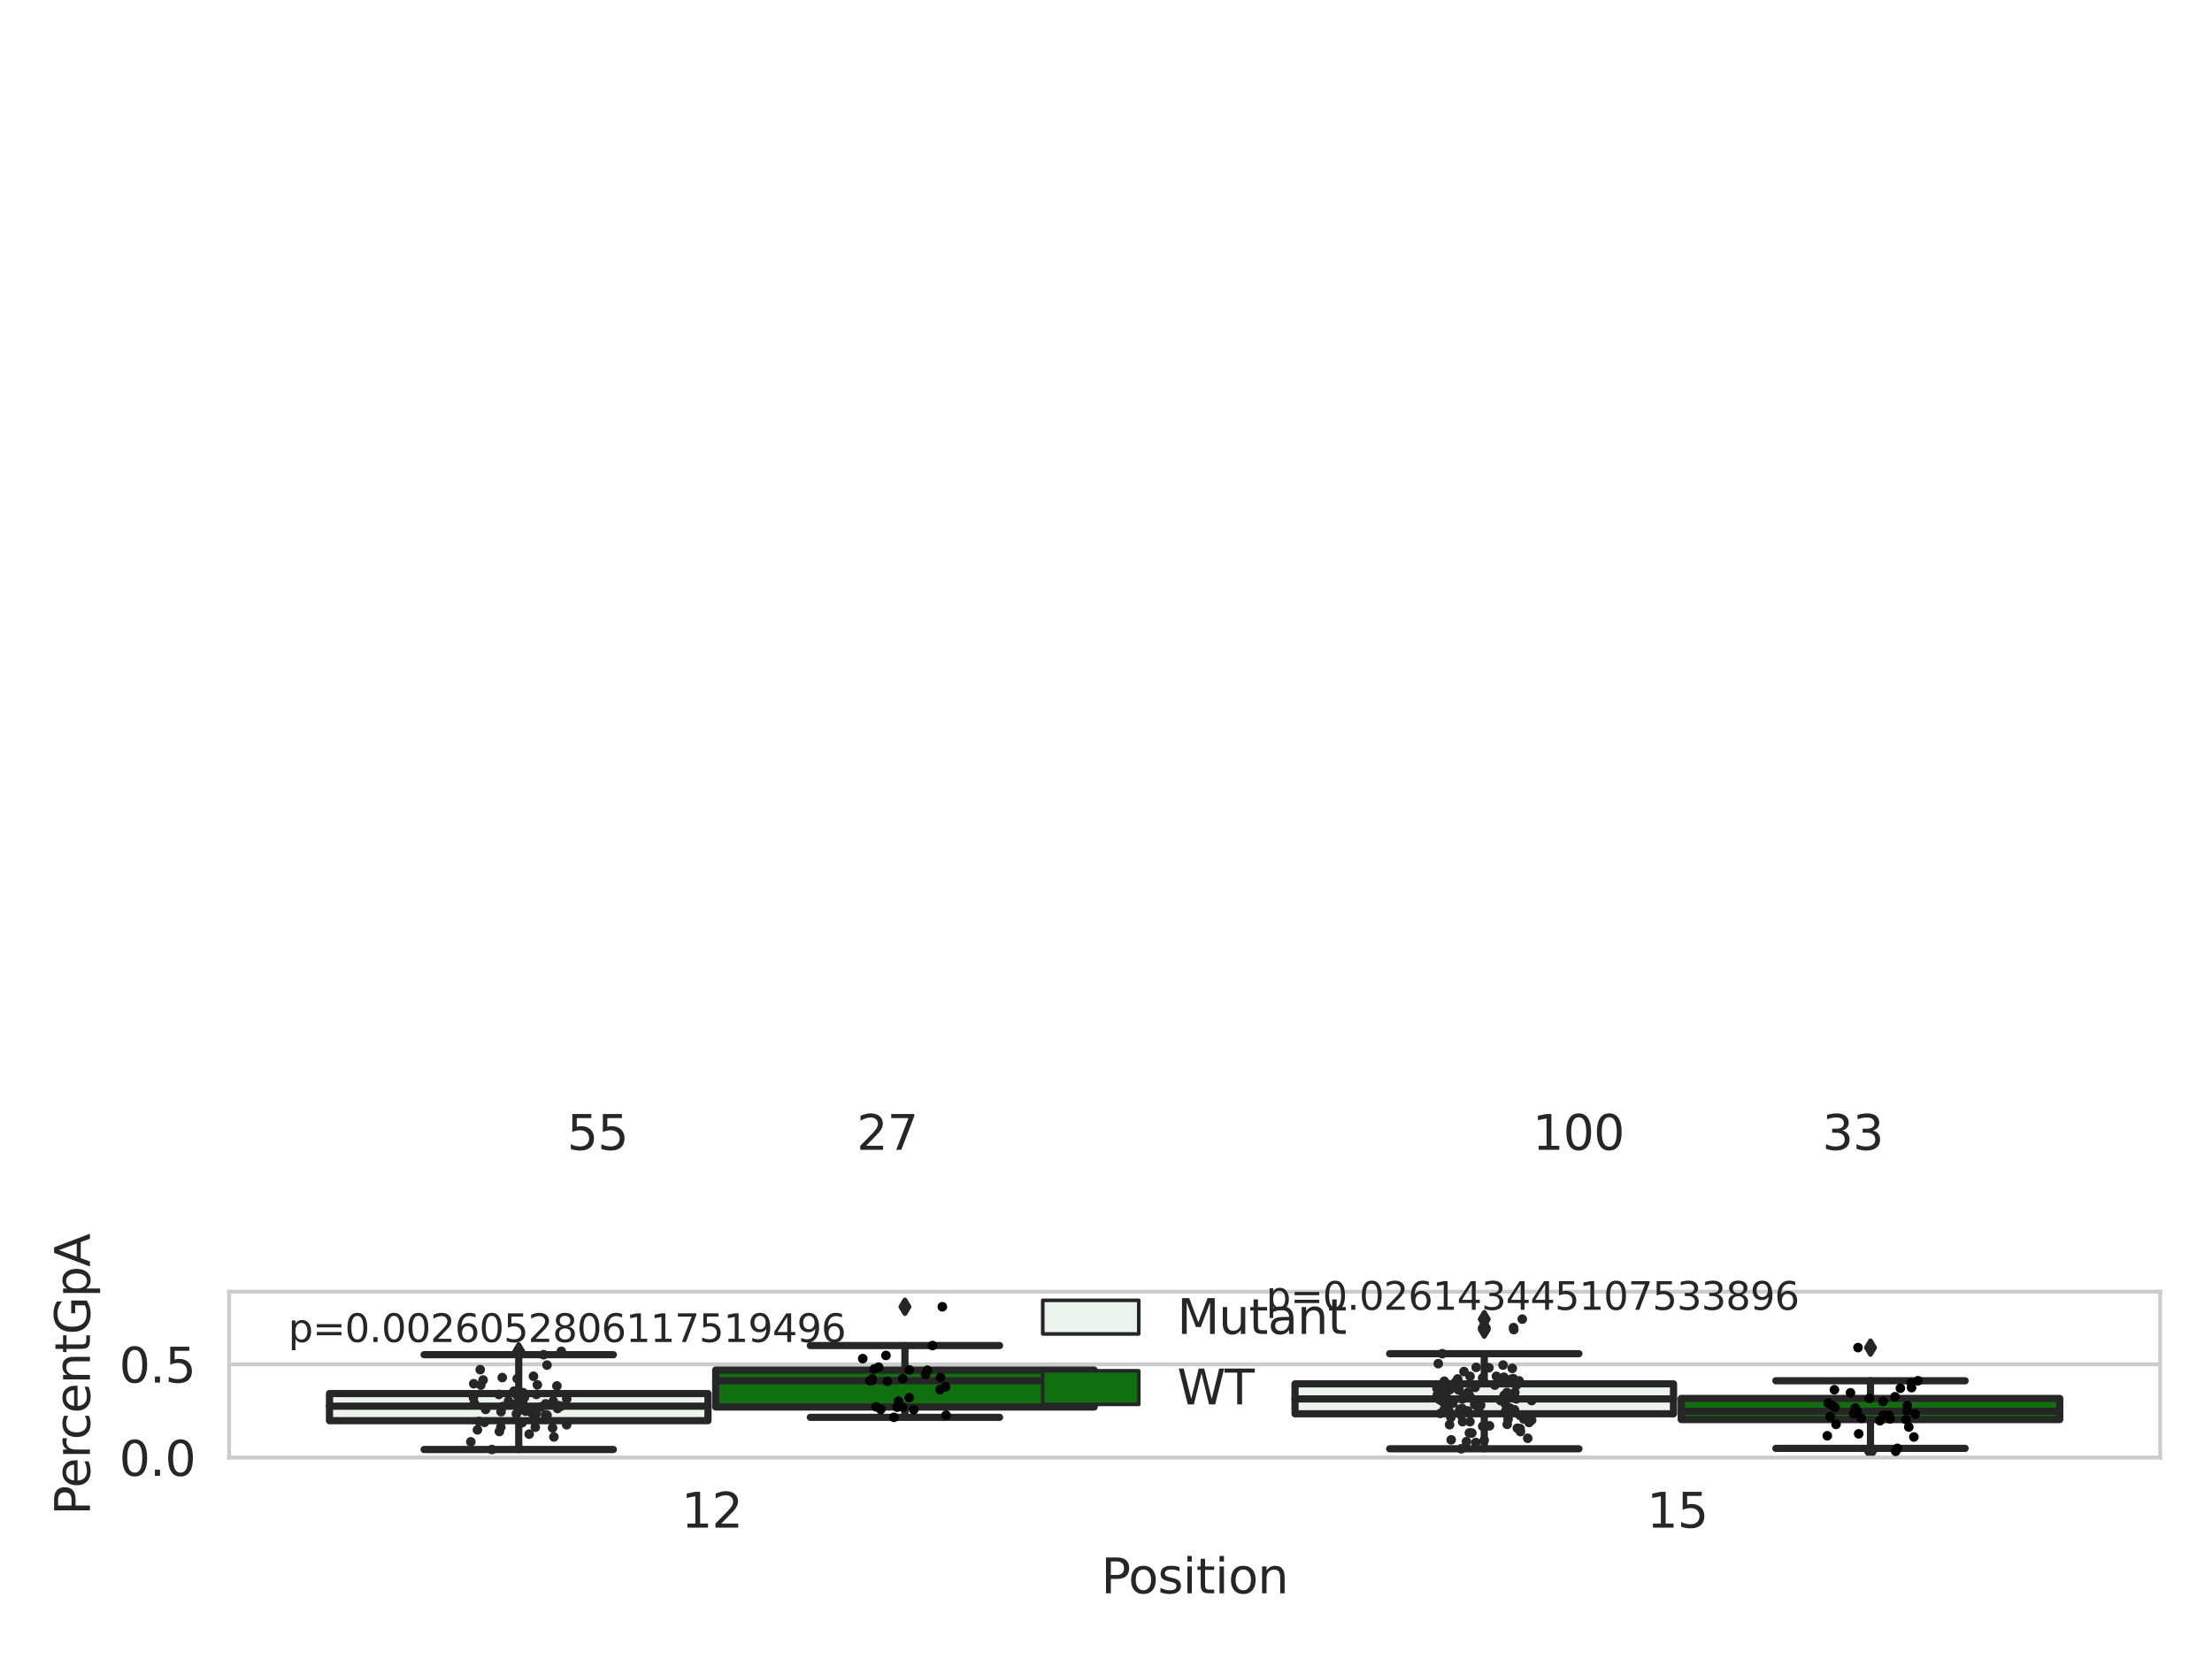 <?xml version="1.0" encoding="utf-8" standalone="no"?>
<!DOCTYPE svg PUBLIC "-//W3C//DTD SVG 1.1//EN"
  "http://www.w3.org/Graphics/SVG/1.1/DTD/svg11.dtd">
<svg xmlns:xlink="http://www.w3.org/1999/xlink" width="460.8pt" height="345.6pt" viewBox="0 0 460.8 345.6" xmlns="http://www.w3.org/2000/svg" version="1.1">
 <defs>
  <style type="text/css">*{stroke-linejoin: round; stroke-linecap: butt}</style>
 </defs>
 <g id="figure_1">
  <g id="patch_1">
   <path d="M 0 345.6 
L 460.8 345.6 
L 460.8 0 
L 0 0 
z
" style="fill: #ffffff"/>
  </g>
  <g id="axes_1">
   <g id="patch_2">
    <path d="M 47.72 303.64 
L 450 303.64 
L 450 269.081 
L 47.72 269.081 
z
" style="fill: #ffffff"/>
   </g>
   <g id="matplotlib.axis_1">
    <g id="xtick_1">
     <g id="text_1">
      <!-- 12 -->
      <g style="fill: #262626" transform="translate(141.928 318.238)scale(0.1 -0.1)">
       <defs>
        <path id="DejaVuSans-31" d="M 794 531 
L 1825 531 
L 1825 4091 
L 703 3866 
L 703 4441 
L 1819 4666 
L 2450 4666 
L 2450 531 
L 3481 531 
L 3481 0 
L 794 0 
L 794 531 
z
" transform="scale(0.016)"/>
        <path id="DejaVuSans-32" d="M 1228 531 
L 3431 531 
L 3431 0 
L 469 0 
L 469 531 
Q 828 903 1448 1529 
Q 2069 2156 2228 2338 
Q 2531 2678 2651 2914 
Q 2772 3150 2772 3378 
Q 2772 3750 2511 3984 
Q 2250 4219 1831 4219 
Q 1534 4219 1204 4116 
Q 875 4013 500 3803 
L 500 4441 
Q 881 4594 1212 4672 
Q 1544 4750 1819 4750 
Q 2544 4750 2975 4387 
Q 3406 4025 3406 3419 
Q 3406 3131 3298 2873 
Q 3191 2616 2906 2266 
Q 2828 2175 2409 1742 
Q 1991 1309 1228 531 
z
" transform="scale(0.016)"/>
       </defs>
       <use xlink:href="#DejaVuSans-31"/>
       <use xlink:href="#DejaVuSans-32" x="63.623"/>
      </g>
     </g>
    </g>
    <g id="xtick_2">
     <g id="text_2">
      <!-- 15 -->
      <g style="fill: #262626" transform="translate(343.067 318.238)scale(0.1 -0.1)">
       <defs>
        <path id="DejaVuSans-35" d="M 691 4666 
L 3169 4666 
L 3169 4134 
L 1269 4134 
L 1269 2991 
Q 1406 3038 1543 3061 
Q 1681 3084 1819 3084 
Q 2600 3084 3056 2656 
Q 3513 2228 3513 1497 
Q 3513 744 3044 326 
Q 2575 -91 1722 -91 
Q 1428 -91 1123 -41 
Q 819 9 494 109 
L 494 744 
Q 775 591 1075 516 
Q 1375 441 1709 441 
Q 2250 441 2565 725 
Q 2881 1009 2881 1497 
Q 2881 1984 2565 2268 
Q 2250 2553 1709 2553 
Q 1456 2553 1204 2497 
Q 953 2441 691 2322 
L 691 4666 
z
" transform="scale(0.016)"/>
       </defs>
       <use xlink:href="#DejaVuSans-31"/>
       <use xlink:href="#DejaVuSans-35" x="63.623"/>
      </g>
     </g>
    </g>
    <g id="text_3">
     <!-- Position -->
     <g style="fill: #262626" transform="translate(229.396 331.917)scale(0.1 -0.1)">
      <defs>
       <path id="DejaVuSans-50" d="M 1259 4147 
L 1259 2394 
L 2053 2394 
Q 2494 2394 2734 2622 
Q 2975 2850 2975 3272 
Q 2975 3691 2734 3919 
Q 2494 4147 2053 4147 
L 1259 4147 
z
M 628 4666 
L 2053 4666 
Q 2838 4666 3239 4311 
Q 3641 3956 3641 3272 
Q 3641 2581 3239 2228 
Q 2838 1875 2053 1875 
L 1259 1875 
L 1259 0 
L 628 0 
L 628 4666 
z
" transform="scale(0.016)"/>
       <path id="DejaVuSans-6f" d="M 1959 3097 
Q 1497 3097 1228 2736 
Q 959 2375 959 1747 
Q 959 1119 1226 758 
Q 1494 397 1959 397 
Q 2419 397 2687 759 
Q 2956 1122 2956 1747 
Q 2956 2369 2687 2733 
Q 2419 3097 1959 3097 
z
M 1959 3584 
Q 2709 3584 3137 3096 
Q 3566 2609 3566 1747 
Q 3566 888 3137 398 
Q 2709 -91 1959 -91 
Q 1206 -91 779 398 
Q 353 888 353 1747 
Q 353 2609 779 3096 
Q 1206 3584 1959 3584 
z
" transform="scale(0.016)"/>
       <path id="DejaVuSans-73" d="M 2834 3397 
L 2834 2853 
Q 2591 2978 2328 3040 
Q 2066 3103 1784 3103 
Q 1356 3103 1142 2972 
Q 928 2841 928 2578 
Q 928 2378 1081 2264 
Q 1234 2150 1697 2047 
L 1894 2003 
Q 2506 1872 2764 1633 
Q 3022 1394 3022 966 
Q 3022 478 2636 193 
Q 2250 -91 1575 -91 
Q 1294 -91 989 -36 
Q 684 19 347 128 
L 347 722 
Q 666 556 975 473 
Q 1284 391 1588 391 
Q 1994 391 2212 530 
Q 2431 669 2431 922 
Q 2431 1156 2273 1281 
Q 2116 1406 1581 1522 
L 1381 1569 
Q 847 1681 609 1914 
Q 372 2147 372 2553 
Q 372 3047 722 3315 
Q 1072 3584 1716 3584 
Q 2034 3584 2315 3537 
Q 2597 3491 2834 3397 
z
" transform="scale(0.016)"/>
       <path id="DejaVuSans-69" d="M 603 3500 
L 1178 3500 
L 1178 0 
L 603 0 
L 603 3500 
z
M 603 4863 
L 1178 4863 
L 1178 4134 
L 603 4134 
L 603 4863 
z
" transform="scale(0.016)"/>
       <path id="DejaVuSans-74" d="M 1172 4494 
L 1172 3500 
L 2356 3500 
L 2356 3053 
L 1172 3053 
L 1172 1153 
Q 1172 725 1289 603 
Q 1406 481 1766 481 
L 2356 481 
L 2356 0 
L 1766 0 
Q 1100 0 847 248 
Q 594 497 594 1153 
L 594 3053 
L 172 3053 
L 172 3500 
L 594 3500 
L 594 4494 
L 1172 4494 
z
" transform="scale(0.016)"/>
       <path id="DejaVuSans-6e" d="M 3513 2113 
L 3513 0 
L 2938 0 
L 2938 2094 
Q 2938 2591 2744 2837 
Q 2550 3084 2163 3084 
Q 1697 3084 1428 2787 
Q 1159 2491 1159 1978 
L 1159 0 
L 581 0 
L 581 3500 
L 1159 3500 
L 1159 2956 
Q 1366 3272 1645 3428 
Q 1925 3584 2291 3584 
Q 2894 3584 3203 3211 
Q 3513 2838 3513 2113 
z
" transform="scale(0.016)"/>
      </defs>
      <use xlink:href="#DejaVuSans-50"/>
      <use xlink:href="#DejaVuSans-6f" x="56.678"/>
      <use xlink:href="#DejaVuSans-73" x="117.859"/>
      <use xlink:href="#DejaVuSans-69" x="169.959"/>
      <use xlink:href="#DejaVuSans-74" x="197.742"/>
      <use xlink:href="#DejaVuSans-69" x="236.951"/>
      <use xlink:href="#DejaVuSans-6f" x="264.734"/>
      <use xlink:href="#DejaVuSans-6e" x="325.916"/>
     </g>
    </g>
   </g>
   <g id="matplotlib.axis_2">
    <g id="ytick_1">
     <g id="line2d_1">
      <path d="M 47.72 303.64 
L 450 303.64 
" clip-path="url(#p437b5a2559)" style="fill: none; stroke: #cccccc; stroke-width: 0.8; stroke-linecap: round"/>
     </g>
     <g id="text_4">
      <!-- 0.0 -->
      <g style="fill: #262626" transform="translate(24.817 307.439)scale(0.1 -0.1)">
       <defs>
        <path id="DejaVuSans-30" d="M 2034 4250 
Q 1547 4250 1301 3770 
Q 1056 3291 1056 2328 
Q 1056 1369 1301 889 
Q 1547 409 2034 409 
Q 2525 409 2770 889 
Q 3016 1369 3016 2328 
Q 3016 3291 2770 3770 
Q 2525 4250 2034 4250 
z
M 2034 4750 
Q 2819 4750 3233 4129 
Q 3647 3509 3647 2328 
Q 3647 1150 3233 529 
Q 2819 -91 2034 -91 
Q 1250 -91 836 529 
Q 422 1150 422 2328 
Q 422 3509 836 4129 
Q 1250 4750 2034 4750 
z
" transform="scale(0.016)"/>
        <path id="DejaVuSans-2e" d="M 684 794 
L 1344 794 
L 1344 0 
L 684 0 
L 684 794 
z
" transform="scale(0.016)"/>
       </defs>
       <use xlink:href="#DejaVuSans-30"/>
       <use xlink:href="#DejaVuSans-2e" x="63.623"/>
       <use xlink:href="#DejaVuSans-30" x="95.41"/>
      </g>
     </g>
    </g>
    <g id="ytick_2">
     <g id="line2d_2">
      <path d="M 47.72 284.214 
L 450 284.214 
" clip-path="url(#p437b5a2559)" style="fill: none; stroke: #cccccc; stroke-width: 0.8; stroke-linecap: round"/>
     </g>
     <g id="text_5">
      <!-- 0.5 -->
      <g style="fill: #262626" transform="translate(24.817 288.014)scale(0.1 -0.1)">
       <use xlink:href="#DejaVuSans-30"/>
       <use xlink:href="#DejaVuSans-2e" x="63.623"/>
       <use xlink:href="#DejaVuSans-35" x="95.41"/>
      </g>
     </g>
    </g>
    <g id="text_6">
     <!-- PercentGpA -->
     <g style="fill: #262626" transform="translate(18.737 315.637)rotate(-90)scale(0.1 -0.1)">
      <defs>
       <path id="DejaVuSans-65" d="M 3597 1894 
L 3597 1613 
L 953 1613 
Q 991 1019 1311 708 
Q 1631 397 2203 397 
Q 2534 397 2845 478 
Q 3156 559 3463 722 
L 3463 178 
Q 3153 47 2828 -22 
Q 2503 -91 2169 -91 
Q 1331 -91 842 396 
Q 353 884 353 1716 
Q 353 2575 817 3079 
Q 1281 3584 2069 3584 
Q 2775 3584 3186 3129 
Q 3597 2675 3597 1894 
z
M 3022 2063 
Q 3016 2534 2758 2815 
Q 2500 3097 2075 3097 
Q 1594 3097 1305 2825 
Q 1016 2553 972 2059 
L 3022 2063 
z
" transform="scale(0.016)"/>
       <path id="DejaVuSans-72" d="M 2631 2963 
Q 2534 3019 2420 3045 
Q 2306 3072 2169 3072 
Q 1681 3072 1420 2755 
Q 1159 2438 1159 1844 
L 1159 0 
L 581 0 
L 581 3500 
L 1159 3500 
L 1159 2956 
Q 1341 3275 1631 3429 
Q 1922 3584 2338 3584 
Q 2397 3584 2469 3576 
Q 2541 3569 2628 3553 
L 2631 2963 
z
" transform="scale(0.016)"/>
       <path id="DejaVuSans-63" d="M 3122 3366 
L 3122 2828 
Q 2878 2963 2633 3030 
Q 2388 3097 2138 3097 
Q 1578 3097 1268 2742 
Q 959 2388 959 1747 
Q 959 1106 1268 751 
Q 1578 397 2138 397 
Q 2388 397 2633 464 
Q 2878 531 3122 666 
L 3122 134 
Q 2881 22 2623 -34 
Q 2366 -91 2075 -91 
Q 1284 -91 818 406 
Q 353 903 353 1747 
Q 353 2603 823 3093 
Q 1294 3584 2113 3584 
Q 2378 3584 2631 3529 
Q 2884 3475 3122 3366 
z
" transform="scale(0.016)"/>
       <path id="DejaVuSans-47" d="M 3809 666 
L 3809 1919 
L 2778 1919 
L 2778 2438 
L 4434 2438 
L 4434 434 
Q 4069 175 3628 42 
Q 3188 -91 2688 -91 
Q 1594 -91 976 548 
Q 359 1188 359 2328 
Q 359 3472 976 4111 
Q 1594 4750 2688 4750 
Q 3144 4750 3555 4637 
Q 3966 4525 4313 4306 
L 4313 3634 
Q 3963 3931 3569 4081 
Q 3175 4231 2741 4231 
Q 1884 4231 1454 3753 
Q 1025 3275 1025 2328 
Q 1025 1384 1454 906 
Q 1884 428 2741 428 
Q 3075 428 3337 486 
Q 3600 544 3809 666 
z
" transform="scale(0.016)"/>
       <path id="DejaVuSans-70" d="M 1159 525 
L 1159 -1331 
L 581 -1331 
L 581 3500 
L 1159 3500 
L 1159 2969 
Q 1341 3281 1617 3432 
Q 1894 3584 2278 3584 
Q 2916 3584 3314 3078 
Q 3713 2572 3713 1747 
Q 3713 922 3314 415 
Q 2916 -91 2278 -91 
Q 1894 -91 1617 61 
Q 1341 213 1159 525 
z
M 3116 1747 
Q 3116 2381 2855 2742 
Q 2594 3103 2138 3103 
Q 1681 3103 1420 2742 
Q 1159 2381 1159 1747 
Q 1159 1113 1420 752 
Q 1681 391 2138 391 
Q 2594 391 2855 752 
Q 3116 1113 3116 1747 
z
" transform="scale(0.016)"/>
       <path id="DejaVuSans-41" d="M 2188 4044 
L 1331 1722 
L 3047 1722 
L 2188 4044 
z
M 1831 4666 
L 2547 4666 
L 4325 0 
L 3669 0 
L 3244 1197 
L 1141 1197 
L 716 0 
L 50 0 
L 1831 4666 
z
" transform="scale(0.016)"/>
      </defs>
      <use xlink:href="#DejaVuSans-50"/>
      <use xlink:href="#DejaVuSans-65" x="56.678"/>
      <use xlink:href="#DejaVuSans-72" x="118.201"/>
      <use xlink:href="#DejaVuSans-63" x="157.064"/>
      <use xlink:href="#DejaVuSans-65" x="212.045"/>
      <use xlink:href="#DejaVuSans-6e" x="273.568"/>
      <use xlink:href="#DejaVuSans-74" x="336.947"/>
      <use xlink:href="#DejaVuSans-47" x="376.156"/>
      <use xlink:href="#DejaVuSans-70" x="453.646"/>
      <use xlink:href="#DejaVuSans-41" x="517.123"/>
     </g>
    </g>
   </g>
   <g id="patch_3">
    <path d="M 68.639 295.955 
L 147.485 295.955 
L 147.485 290.303 
L 68.639 290.303 
L 68.639 295.955 
z
" clip-path="url(#p437b5a2559)" style="fill: #ecf2ec; stroke: #262626; stroke-width: 1.5; stroke-linejoin: miter"/>
   </g>
   <g id="patch_4">
    <path d="M 149.095 293.102 
L 227.941 293.102 
L 227.941 285.412 
L 149.095 285.412 
L 149.095 293.102 
z
" clip-path="url(#p437b5a2559)" style="fill: #107010; stroke: #262626; stroke-width: 1.5; stroke-linejoin: miter"/>
   </g>
   <g id="patch_5">
    <path d="M 269.779 294.523 
L 348.625 294.523 
L 348.625 288.279 
L 269.779 288.279 
L 269.779 294.523 
z
" clip-path="url(#p437b5a2559)" style="fill: #ecf2ec; stroke: #262626; stroke-width: 1.5; stroke-linejoin: miter"/>
   </g>
   <g id="patch_6">
    <path d="M 350.235 295.719 
L 429.081 295.719 
L 429.081 291.319 
L 350.235 291.319 
L 350.235 295.719 
z
" clip-path="url(#p437b5a2559)" style="fill: #107010; stroke: #262626; stroke-width: 1.5; stroke-linejoin: miter"/>
   </g>
   <g id="patch_7">
    <path d="M 148.29 303.64 
L 148.29 303.64 
L 148.29 303.64 
L 148.29 303.64 
z
" clip-path="url(#p437b5a2559)" style="fill: #ecf2ec; stroke: #262626; stroke-width: 0.75; stroke-linejoin: miter"/>
   </g>
   <g id="patch_8">
    <path d="M 148.29 303.64 
L 148.29 303.64 
L 148.29 303.64 
L 148.29 303.64 
z
" clip-path="url(#p437b5a2559)" style="fill: #107010; stroke: #262626; stroke-width: 0.75; stroke-linejoin: miter"/>
   </g>
   <g id="PathCollection_1"/>
   <g id="PathCollection_2"/>
   <g id="line2d_3">
    <path d="M 108.062 295.955 
L 108.062 301.959 
" clip-path="url(#p437b5a2559)" style="fill: none; stroke: #262626; stroke-width: 1.5; stroke-linecap: round"/>
   </g>
   <g id="line2d_4">
    <path d="M 108.062 290.303 
L 108.062 282.209 
" clip-path="url(#p437b5a2559)" style="fill: none; stroke: #262626; stroke-width: 1.5; stroke-linecap: round"/>
   </g>
   <g id="line2d_5">
    <path d="M 88.35 301.959 
L 127.774 301.959 
" clip-path="url(#p437b5a2559)" style="fill: none; stroke: #262626; stroke-width: 1.5; stroke-linecap: round"/>
   </g>
   <g id="line2d_6">
    <path d="M 88.35 282.209 
L 127.774 282.209 
" clip-path="url(#p437b5a2559)" style="fill: none; stroke: #262626; stroke-width: 1.5; stroke-linecap: round"/>
   </g>
   <g id="line2d_7">
    <defs>
     <path id="m7a009a2703" d="M -0 1.414 
L 0.849 0 
L 0 -1.414 
L -0.849 -0 
z
" style="stroke: #262626; stroke-linejoin: miter"/>
    </defs>
    <g clip-path="url(#p437b5a2559)">
     <use xlink:href="#m7a009a2703" x="108.062" y="305.81" style="fill: #262626; stroke: #262626; stroke-linejoin: miter"/>
     <use xlink:href="#m7a009a2703" x="108.062" y="281.508" style="fill: #262626; stroke: #262626; stroke-linejoin: miter"/>
    </g>
   </g>
   <g id="line2d_8">
    <path d="M 188.518 293.102 
L 188.518 295.253 
" clip-path="url(#p437b5a2559)" style="fill: none; stroke: #262626; stroke-width: 1.5; stroke-linecap: round"/>
   </g>
   <g id="line2d_9">
    <path d="M 188.518 285.412 
L 188.518 280.306 
" clip-path="url(#p437b5a2559)" style="fill: none; stroke: #262626; stroke-width: 1.5; stroke-linecap: round"/>
   </g>
   <g id="line2d_10">
    <path d="M 168.806 295.253 
L 208.23 295.253 
" clip-path="url(#p437b5a2559)" style="fill: none; stroke: #262626; stroke-width: 1.5; stroke-linecap: round"/>
   </g>
   <g id="line2d_11">
    <path d="M 168.806 280.306 
L 208.23 280.306 
" clip-path="url(#p437b5a2559)" style="fill: none; stroke: #262626; stroke-width: 1.5; stroke-linecap: round"/>
   </g>
   <g id="line2d_12">
    <g clip-path="url(#p437b5a2559)">
     <use xlink:href="#m7a009a2703" x="188.518" y="310.671" style="fill: #262626; stroke: #262626; stroke-linejoin: miter"/>
     <use xlink:href="#m7a009a2703" x="188.518" y="272.223" style="fill: #262626; stroke: #262626; stroke-linejoin: miter"/>
    </g>
   </g>
   <g id="line2d_13">
    <path d="M 309.202 294.523 
L 309.202 301.81 
" clip-path="url(#p437b5a2559)" style="fill: none; stroke: #262626; stroke-width: 1.5; stroke-linecap: round"/>
   </g>
   <g id="line2d_14">
    <path d="M 309.202 288.279 
L 309.202 282 
" clip-path="url(#p437b5a2559)" style="fill: none; stroke: #262626; stroke-width: 1.5; stroke-linecap: round"/>
   </g>
   <g id="line2d_15">
    <path d="M 289.49 301.81 
L 328.914 301.81 
" clip-path="url(#p437b5a2559)" style="fill: none; stroke: #262626; stroke-width: 1.5; stroke-linecap: round"/>
   </g>
   <g id="line2d_16">
    <path d="M 289.49 282 
L 328.914 282 
" clip-path="url(#p437b5a2559)" style="fill: none; stroke: #262626; stroke-width: 1.5; stroke-linecap: round"/>
   </g>
   <g id="line2d_17">
    <g clip-path="url(#p437b5a2559)">
     <use xlink:href="#m7a009a2703" x="309.202" y="305.215" style="fill: #262626; stroke: #262626; stroke-linejoin: miter"/>
     <use xlink:href="#m7a009a2703" x="309.202" y="276.979" style="fill: #262626; stroke: #262626; stroke-linejoin: miter"/>
     <use xlink:href="#m7a009a2703" x="309.202" y="276.557" style="fill: #262626; stroke: #262626; stroke-linejoin: miter"/>
     <use xlink:href="#m7a009a2703" x="309.202" y="274.798" style="fill: #262626; stroke: #262626; stroke-linejoin: miter"/>
    </g>
   </g>
   <g id="line2d_18">
    <path d="M 389.658 295.719 
L 389.658 301.721 
" clip-path="url(#p437b5a2559)" style="fill: none; stroke: #262626; stroke-width: 1.5; stroke-linecap: round"/>
   </g>
   <g id="line2d_19">
    <path d="M 389.658 291.319 
L 389.658 287.638 
" clip-path="url(#p437b5a2559)" style="fill: none; stroke: #262626; stroke-width: 1.5; stroke-linecap: round"/>
   </g>
   <g id="line2d_20">
    <path d="M 369.946 301.721 
L 409.37 301.721 
" clip-path="url(#p437b5a2559)" style="fill: none; stroke: #262626; stroke-width: 1.5; stroke-linecap: round"/>
   </g>
   <g id="line2d_21">
    <path d="M 369.946 287.638 
L 409.37 287.638 
" clip-path="url(#p437b5a2559)" style="fill: none; stroke: #262626; stroke-width: 1.5; stroke-linecap: round"/>
   </g>
   <g id="line2d_22">
    <g clip-path="url(#p437b5a2559)">
     <use xlink:href="#m7a009a2703" x="389.658" y="302.328" style="fill: #262626; stroke: #262626; stroke-linejoin: miter"/>
     <use xlink:href="#m7a009a2703" x="389.658" y="280.727" style="fill: #262626; stroke: #262626; stroke-linejoin: miter"/>
    </g>
   </g>
   <g id="line2d_23">
    <path d="M 68.639 292.937 
L 147.485 292.937 
" clip-path="url(#p437b5a2559)" style="fill: none; stroke: #262626; stroke-width: 1.5; stroke-linecap: round"/>
   </g>
   <g id="line2d_24">
    <path d="M 149.095 287.621 
L 227.941 287.621 
" clip-path="url(#p437b5a2559)" style="fill: none; stroke: #262626; stroke-width: 1.5; stroke-linecap: round"/>
   </g>
   <g id="line2d_25">
    <path d="M 269.779 291.426 
L 348.625 291.426 
" clip-path="url(#p437b5a2559)" style="fill: none; stroke: #262626; stroke-width: 1.5; stroke-linecap: round"/>
   </g>
   <g id="line2d_26">
    <path d="M 350.235 293.991 
L 429.081 293.991 
" clip-path="url(#p437b5a2559)" style="fill: none; stroke: #262626; stroke-width: 1.5; stroke-linecap: round"/>
   </g>
   <g id="patch_9">
    <path d="M 47.72 303.64 
L 47.72 269.081 
" style="fill: none; stroke: #cccccc; stroke-width: 0.8; stroke-linejoin: miter; stroke-linecap: square"/>
   </g>
   <g id="patch_10">
    <path d="M 450 303.64 
L 450 269.081 
" style="fill: none; stroke: #cccccc; stroke-width: 0.8; stroke-linejoin: miter; stroke-linecap: square"/>
   </g>
   <g id="patch_11">
    <path d="M 47.72 303.64 
L 450 303.64 
" style="fill: none; stroke: #cccccc; stroke-width: 0.8; stroke-linejoin: miter; stroke-linecap: square"/>
   </g>
   <g id="patch_12">
    <path d="M 47.72 269.081 
L 450 269.081 
" style="fill: none; stroke: #cccccc; stroke-width: 0.8; stroke-linejoin: miter; stroke-linecap: square"/>
   </g>
   <g id="PathCollection_3">
    <defs>
     <path id="C0_0_a2b2e51743" d="M 0 1 
C 0.265 1 0.52 0.895 0.707 0.707 
C 0.895 0.52 1 0.265 1 -0 
C 1 -0.265 0.895 -0.52 0.707 -0.707 
C 0.52 -0.895 0.265 -1 0 -1 
C -0.265 -1 -0.52 -0.895 -0.707 -0.707 
C -0.895 -0.52 -1 -0.265 -1 0 
C -1 0.265 -0.895 0.52 -0.707 0.707 
C -0.52 0.895 -0.265 1 0 1 
z
"/>
    </defs>
    <g clip-path="url(#p437b5a2559)">
     <use xlink:href="#C0_0_a2b2e51743" x="104.374" y="294.084" style="fill: #262626"/>
    </g>
    <g clip-path="url(#p437b5a2559)">
     <use xlink:href="#C0_0_a2b2e51743" x="109.453" y="293.953" style="fill: #262626"/>
    </g>
    <g clip-path="url(#p437b5a2559)">
     <use xlink:href="#C0_0_a2b2e51743" x="110.66" y="294.22" style="fill: #262626"/>
    </g>
    <g clip-path="url(#p437b5a2559)">
     <use xlink:href="#C0_0_a2b2e51743" x="113.249" y="282.209" style="fill: #262626"/>
    </g>
    <g clip-path="url(#p437b5a2559)">
     <use xlink:href="#C0_0_a2b2e51743" x="111.138" y="295.797" style="fill: #262626"/>
    </g>
    <g clip-path="url(#p437b5a2559)">
     <use xlink:href="#C0_0_a2b2e51743" x="105.932" y="291.867" style="fill: #262626"/>
    </g>
    <g clip-path="url(#p437b5a2559)">
     <use xlink:href="#C0_0_a2b2e51743" x="98.816" y="292.322" style="fill: #262626"/>
    </g>
    <g clip-path="url(#p437b5a2559)">
     <use xlink:href="#C0_0_a2b2e51743" x="101.172" y="293.607" style="fill: #262626"/>
    </g>
    <g clip-path="url(#p437b5a2559)">
     <use xlink:href="#C0_0_a2b2e51743" x="110.24" y="298.76" style="fill: #262626"/>
    </g>
    <g clip-path="url(#p437b5a2559)">
     <use xlink:href="#C0_0_a2b2e51743" x="98.626" y="291.166" style="fill: #262626"/>
    </g>
    <g clip-path="url(#p437b5a2559)">
     <use xlink:href="#C0_0_a2b2e51743" x="98.085" y="300.358" style="fill: #262626"/>
    </g>
    <g clip-path="url(#p437b5a2559)">
     <use xlink:href="#C0_0_a2b2e51743" x="104.712" y="293.019" style="fill: #262626"/>
    </g>
    <g clip-path="url(#p437b5a2559)">
     <use xlink:href="#C0_0_a2b2e51743" x="116.854" y="292.937" style="fill: #262626"/>
    </g>
    <g clip-path="url(#p437b5a2559)">
     <use xlink:href="#C0_0_a2b2e51743" x="111.508" y="297.321" style="fill: #262626"/>
    </g>
    <g clip-path="url(#p437b5a2559)">
     <use xlink:href="#C0_0_a2b2e51743" x="100.922" y="296.304" style="fill: #262626"/>
    </g>
    <g clip-path="url(#p437b5a2559)">
     <use xlink:href="#C0_0_a2b2e51743" x="113.65" y="294.706" style="fill: #262626"/>
    </g>
    <g clip-path="url(#p437b5a2559)">
     <use xlink:href="#C0_0_a2b2e51743" x="98.695" y="288.254" style="fill: #262626"/>
    </g>
    <g clip-path="url(#p437b5a2559)">
     <use xlink:href="#C0_0_a2b2e51743" x="109.241" y="291.126" style="fill: #262626"/>
    </g>
    <g clip-path="url(#p437b5a2559)">
     <use xlink:href="#C0_0_a2b2e51743" x="118.061" y="291.409" style="fill: #262626"/>
    </g>
    <g clip-path="url(#p437b5a2559)">
     <use xlink:href="#C0_0_a2b2e51743" x="113.949" y="284.37" style="fill: #262626"/>
    </g>
    <g clip-path="url(#p437b5a2559)">
     <use xlink:href="#C0_0_a2b2e51743" x="113.956" y="294.805" style="fill: #262626"/>
    </g>
    <g clip-path="url(#p437b5a2559)">
     <use xlink:href="#C0_0_a2b2e51743" x="100.157" y="288.545" style="fill: #262626"/>
    </g>
    <g clip-path="url(#p437b5a2559)">
     <use xlink:href="#C0_0_a2b2e51743" x="116.148" y="293.411" style="fill: #262626"/>
    </g>
    <g clip-path="url(#p437b5a2559)">
     <use xlink:href="#C0_0_a2b2e51743" x="116.016" y="288.716" style="fill: #262626"/>
    </g>
    <g clip-path="url(#p437b5a2559)">
     <use xlink:href="#C0_0_a2b2e51743" x="99.459" y="297.862" style="fill: #262626"/>
    </g>
    <g clip-path="url(#p437b5a2559)">
     <use xlink:href="#C0_0_a2b2e51743" x="113.654" y="292.45" style="fill: #262626"/>
    </g>
    <g clip-path="url(#p437b5a2559)">
     <use xlink:href="#C0_0_a2b2e51743" x="111.741" y="290.481" style="fill: #262626"/>
    </g>
    <g clip-path="url(#p437b5a2559)">
     <use xlink:href="#C0_0_a2b2e51743" x="115.11" y="297.461" style="fill: #262626"/>
    </g>
    <g clip-path="url(#p437b5a2559)">
     <use xlink:href="#C0_0_a2b2e51743" x="108.79" y="296.365" style="fill: #262626"/>
    </g>
    <g clip-path="url(#p437b5a2559)">
     <use xlink:href="#C0_0_a2b2e51743" x="115.39" y="299.341" style="fill: #262626"/>
    </g>
    <g clip-path="url(#p437b5a2559)">
     <use xlink:href="#C0_0_a2b2e51743" x="102.466" y="301.959" style="fill: #262626"/>
    </g>
    <g clip-path="url(#p437b5a2559)">
     <use xlink:href="#C0_0_a2b2e51743" x="104.628" y="286.973" style="fill: #262626"/>
    </g>
    <g clip-path="url(#p437b5a2559)">
     <use xlink:href="#C0_0_a2b2e51743" x="108.86" y="292.151" style="fill: #262626"/>
    </g>
    <g clip-path="url(#p437b5a2559)">
     <use xlink:href="#C0_0_a2b2e51743" x="107.398" y="292.533" style="fill: #262626"/>
    </g>
    <g clip-path="url(#p437b5a2559)">
     <use xlink:href="#C0_0_a2b2e51743" x="104.333" y="297.308" style="fill: #262626"/>
    </g>
    <g clip-path="url(#p437b5a2559)">
     <use xlink:href="#C0_0_a2b2e51743" x="108.258" y="305.81" style="fill: #262626"/>
    </g>
    <g clip-path="url(#p437b5a2559)">
     <use xlink:href="#C0_0_a2b2e51743" x="112.593" y="293.116" style="fill: #262626"/>
    </g>
    <g clip-path="url(#p437b5a2559)">
     <use xlink:href="#C0_0_a2b2e51743" x="100.035" y="285.329" style="fill: #262626"/>
    </g>
    <g clip-path="url(#p437b5a2559)">
     <use xlink:href="#C0_0_a2b2e51743" x="107.072" y="289.799" style="fill: #262626"/>
    </g>
    <g clip-path="url(#p437b5a2559)">
     <use xlink:href="#C0_0_a2b2e51743" x="104.027" y="298.209" style="fill: #262626"/>
    </g>
    <g clip-path="url(#p437b5a2559)">
     <use xlink:href="#C0_0_a2b2e51743" x="111.94" y="288.489" style="fill: #262626"/>
    </g>
    <g clip-path="url(#p437b5a2559)">
     <use xlink:href="#C0_0_a2b2e51743" x="108.168" y="293.78" style="fill: #262626"/>
    </g>
    <g clip-path="url(#p437b5a2559)">
     <use xlink:href="#C0_0_a2b2e51743" x="99.783" y="296.113" style="fill: #262626"/>
    </g>
    <g clip-path="url(#p437b5a2559)">
     <use xlink:href="#C0_0_a2b2e51743" x="111.134" y="286.703" style="fill: #262626"/>
    </g>
    <g clip-path="url(#p437b5a2559)">
     <use xlink:href="#C0_0_a2b2e51743" x="100.644" y="287.482" style="fill: #262626"/>
    </g>
    <g clip-path="url(#p437b5a2559)">
     <use xlink:href="#C0_0_a2b2e51743" x="108.98" y="290.125" style="fill: #262626"/>
    </g>
    <g clip-path="url(#p437b5a2559)">
     <use xlink:href="#C0_0_a2b2e51743" x="118.043" y="296.805" style="fill: #262626"/>
    </g>
    <g clip-path="url(#p437b5a2559)">
     <use xlink:href="#C0_0_a2b2e51743" x="116.457" y="292.851" style="fill: #262626"/>
    </g>
    <g clip-path="url(#p437b5a2559)">
     <use xlink:href="#C0_0_a2b2e51743" x="111.687" y="294.506" style="fill: #262626"/>
    </g>
    <g clip-path="url(#p437b5a2559)">
     <use xlink:href="#C0_0_a2b2e51743" x="107.732" y="290.729" style="fill: #262626"/>
    </g>
    <g clip-path="url(#p437b5a2559)">
     <use xlink:href="#C0_0_a2b2e51743" x="107.574" y="294.539" style="fill: #262626"/>
    </g>
    <g clip-path="url(#p437b5a2559)">
     <use xlink:href="#C0_0_a2b2e51743" x="107.74" y="287.19" style="fill: #262626"/>
    </g>
    <g clip-path="url(#p437b5a2559)">
     <use xlink:href="#C0_0_a2b2e51743" x="116.93" y="281.508" style="fill: #262626"/>
    </g>
    <g clip-path="url(#p437b5a2559)">
     <use xlink:href="#C0_0_a2b2e51743" x="103.918" y="290.487" style="fill: #262626"/>
    </g>
    <g clip-path="url(#p437b5a2559)">
     <use xlink:href="#C0_0_a2b2e51743" x="115.249" y="291.88" style="fill: #262626"/>
    </g>
   </g>
   <g id="PathCollection_4">
    <defs>
     <path id="C1_0_fbb98d8f09" d="M 0 1 
C 0.265 1 0.52 0.895 0.707 0.707 
C 0.895 0.52 1 0.265 1 -0 
C 1 -0.265 0.895 -0.52 0.707 -0.707 
C 0.52 -0.895 0.265 -1 0 -1 
C -0.265 -1 -0.52 -0.895 -0.707 -0.707 
C -0.895 -0.52 -1 -0.265 -1 0 
C -1 0.265 -0.895 0.52 -0.707 0.707 
C -0.52 0.895 -0.265 1 0 1 
z
"/>
    </defs>
    <g clip-path="url(#p437b5a2559)">
     <use xlink:href="#C1_0_fbb98d8f09" x="184.84" y="287.746"/>
    </g>
    <g clip-path="url(#p437b5a2559)">
     <use xlink:href="#C1_0_fbb98d8f09" x="186.223" y="295.253"/>
    </g>
    <g clip-path="url(#p437b5a2559)">
     <use xlink:href="#C1_0_fbb98d8f09" x="184.564" y="282.361"/>
    </g>
    <g clip-path="url(#p437b5a2559)">
     <use xlink:href="#C1_0_fbb98d8f09" x="196.304" y="272.223"/>
    </g>
    <g clip-path="url(#p437b5a2559)">
     <use xlink:href="#C1_0_fbb98d8f09" x="195.91" y="286.966"/>
    </g>
    <g clip-path="url(#p437b5a2559)">
     <use xlink:href="#C1_0_fbb98d8f09" x="187.153" y="310.671"/>
    </g>
    <g clip-path="url(#p437b5a2559)">
     <use xlink:href="#C1_0_fbb98d8f09" x="192.818" y="286.294"/>
    </g>
    <g clip-path="url(#p437b5a2559)">
     <use xlink:href="#C1_0_fbb98d8f09" x="183.033" y="284.801"/>
    </g>
    <g clip-path="url(#p437b5a2559)">
     <use xlink:href="#C1_0_fbb98d8f09" x="182.123" y="285.166"/>
    </g>
    <g clip-path="url(#p437b5a2559)">
     <use xlink:href="#C1_0_fbb98d8f09" x="188.074" y="293.147"/>
    </g>
    <g clip-path="url(#p437b5a2559)">
     <use xlink:href="#C1_0_fbb98d8f09" x="189.448" y="285.374"/>
    </g>
    <g clip-path="url(#p437b5a2559)">
     <use xlink:href="#C1_0_fbb98d8f09" x="181.251" y="287.621"/>
    </g>
    <g clip-path="url(#p437b5a2559)">
     <use xlink:href="#C1_0_fbb98d8f09" x="193.189" y="285.451"/>
    </g>
    <g clip-path="url(#p437b5a2559)">
     <use xlink:href="#C1_0_fbb98d8f09" x="197.086" y="294.799"/>
    </g>
    <g clip-path="url(#p437b5a2559)">
     <use xlink:href="#C1_0_fbb98d8f09" x="190.337" y="293.682"/>
    </g>
    <g clip-path="url(#p437b5a2559)">
     <use xlink:href="#C1_0_fbb98d8f09" x="195.826" y="289.492"/>
    </g>
    <g clip-path="url(#p437b5a2559)">
     <use xlink:href="#C1_0_fbb98d8f09" x="188.073" y="287.201"/>
    </g>
    <g clip-path="url(#p437b5a2559)">
     <use xlink:href="#C1_0_fbb98d8f09" x="194.27" y="280.306"/>
    </g>
    <g clip-path="url(#p437b5a2559)">
     <use xlink:href="#C1_0_fbb98d8f09" x="187.159" y="291.89"/>
    </g>
    <g clip-path="url(#p437b5a2559)">
     <use xlink:href="#C1_0_fbb98d8f09" x="181.694" y="287.244"/>
    </g>
    <g clip-path="url(#p437b5a2559)">
     <use xlink:href="#C1_0_fbb98d8f09" x="183.482" y="293.613"/>
    </g>
    <g clip-path="url(#p437b5a2559)">
     <use xlink:href="#C1_0_fbb98d8f09" x="186.91" y="293.145"/>
    </g>
    <g clip-path="url(#p437b5a2559)">
     <use xlink:href="#C1_0_fbb98d8f09" x="181.662" y="287.548"/>
    </g>
    <g clip-path="url(#p437b5a2559)">
     <use xlink:href="#C1_0_fbb98d8f09" x="182.498" y="293.059"/>
    </g>
    <g clip-path="url(#p437b5a2559)">
     <use xlink:href="#C1_0_fbb98d8f09" x="179.723" y="283.028"/>
    </g>
    <g clip-path="url(#p437b5a2559)">
     <use xlink:href="#C1_0_fbb98d8f09" x="189.383" y="291.158"/>
    </g>
    <g clip-path="url(#p437b5a2559)">
     <use xlink:href="#C1_0_fbb98d8f09" x="197.006" y="288.881"/>
    </g>
   </g>
   <g id="PathCollection_5">
    <defs>
     <path id="C2_0_e276bd7b91" d="M 0 1 
C 0.265 1 0.52 0.895 0.707 0.707 
C 0.895 0.52 1 0.265 1 -0 
C 1 -0.265 0.895 -0.52 0.707 -0.707 
C 0.52 -0.895 0.265 -1 0 -1 
C -0.265 -1 -0.52 -0.895 -0.707 -0.707 
C -0.895 -0.52 -1 -0.265 -1 0 
C -1 0.265 -0.895 0.52 -0.707 0.707 
C -0.52 0.895 -0.265 1 0 1 
z
"/>
    </defs>
    <g clip-path="url(#p437b5a2559)">
     <use xlink:href="#C2_0_e276bd7b91" x="313.113" y="284.371" style="fill: #262626"/>
    </g>
    <g clip-path="url(#p437b5a2559)">
     <use xlink:href="#C2_0_e276bd7b91" x="316.661" y="297.605" style="fill: #262626"/>
    </g>
    <g clip-path="url(#p437b5a2559)">
     <use xlink:href="#C2_0_e276bd7b91" x="312.14" y="287.367" style="fill: #262626"/>
    </g>
    <g clip-path="url(#p437b5a2559)">
     <use xlink:href="#C2_0_e276bd7b91" x="301.817" y="288.488" style="fill: #262626"/>
    </g>
    <g clip-path="url(#p437b5a2559)">
     <use xlink:href="#C2_0_e276bd7b91" x="308.452" y="292.727" style="fill: #262626"/>
    </g>
    <g clip-path="url(#p437b5a2559)">
     <use xlink:href="#C2_0_e276bd7b91" x="301.165" y="293.15" style="fill: #262626"/>
    </g>
    <g clip-path="url(#p437b5a2559)">
     <use xlink:href="#C2_0_e276bd7b91" x="300.034" y="294.448" style="fill: #262626"/>
    </g>
    <g clip-path="url(#p437b5a2559)">
     <use xlink:href="#C2_0_e276bd7b91" x="308.886" y="297.117" style="fill: #262626"/>
    </g>
    <g clip-path="url(#p437b5a2559)">
     <use xlink:href="#C2_0_e276bd7b91" x="315.038" y="285.058" style="fill: #262626"/>
    </g>
    <g clip-path="url(#p437b5a2559)">
     <use xlink:href="#C2_0_e276bd7b91" x="300.663" y="290.374" style="fill: #262626"/>
    </g>
    <g clip-path="url(#p437b5a2559)">
     <use xlink:href="#C2_0_e276bd7b91" x="319.082" y="291.773" style="fill: #262626"/>
    </g>
    <g clip-path="url(#p437b5a2559)">
     <use xlink:href="#C2_0_e276bd7b91" x="313.544" y="292.398" style="fill: #262626"/>
    </g>
    <g clip-path="url(#p437b5a2559)">
     <use xlink:href="#C2_0_e276bd7b91" x="310.288" y="297.026" style="fill: #262626"/>
    </g>
    <g clip-path="url(#p437b5a2559)">
     <use xlink:href="#C2_0_e276bd7b91" x="302.072" y="289.47" style="fill: #262626"/>
    </g>
    <g clip-path="url(#p437b5a2559)">
     <use xlink:href="#C2_0_e276bd7b91" x="309.19" y="300.033" style="fill: #262626"/>
    </g>
    <g clip-path="url(#p437b5a2559)">
     <use xlink:href="#C2_0_e276bd7b91" x="307.217" y="292.621" style="fill: #262626"/>
    </g>
    <g clip-path="url(#p437b5a2559)">
     <use xlink:href="#C2_0_e276bd7b91" x="318.25" y="299.618" style="fill: #262626"/>
    </g>
    <g clip-path="url(#p437b5a2559)">
     <use xlink:href="#C2_0_e276bd7b91" x="308.037" y="293.48" style="fill: #262626"/>
    </g>
    <g clip-path="url(#p437b5a2559)">
     <use xlink:href="#C2_0_e276bd7b91" x="319.067" y="295.837" style="fill: #262626"/>
    </g>
    <g clip-path="url(#p437b5a2559)">
     <use xlink:href="#C2_0_e276bd7b91" x="300.795" y="292.072" style="fill: #262626"/>
    </g>
    <g clip-path="url(#p437b5a2559)">
     <use xlink:href="#C2_0_e276bd7b91" x="301.164" y="290.655" style="fill: #262626"/>
    </g>
    <g clip-path="url(#p437b5a2559)">
     <use xlink:href="#C2_0_e276bd7b91" x="301.783" y="293.816" style="fill: #262626"/>
    </g>
    <g clip-path="url(#p437b5a2559)">
     <use xlink:href="#C2_0_e276bd7b91" x="299.679" y="288.751" style="fill: #262626"/>
    </g>
    <g clip-path="url(#p437b5a2559)">
     <use xlink:href="#C2_0_e276bd7b91" x="300.952" y="288.495" style="fill: #262626"/>
    </g>
    <g clip-path="url(#p437b5a2559)">
     <use xlink:href="#C2_0_e276bd7b91" x="300.452" y="282" style="fill: #262626"/>
    </g>
    <g clip-path="url(#p437b5a2559)">
     <use xlink:href="#C2_0_e276bd7b91" x="303.922" y="289.442" style="fill: #262626"/>
    </g>
    <g clip-path="url(#p437b5a2559)">
     <use xlink:href="#C2_0_e276bd7b91" x="300.634" y="289.562" style="fill: #262626"/>
    </g>
    <g clip-path="url(#p437b5a2559)">
     <use xlink:href="#C2_0_e276bd7b91" x="306.236" y="286.722" style="fill: #262626"/>
    </g>
    <g clip-path="url(#p437b5a2559)">
     <use xlink:href="#C2_0_e276bd7b91" x="304.098" y="293.878" style="fill: #262626"/>
    </g>
    <g clip-path="url(#p437b5a2559)">
     <use xlink:href="#C2_0_e276bd7b91" x="305.484" y="300.324" style="fill: #262626"/>
    </g>
    <g clip-path="url(#p437b5a2559)">
     <use xlink:href="#C2_0_e276bd7b91" x="305.874" y="290.015" style="fill: #262626"/>
    </g>
    <g clip-path="url(#p437b5a2559)">
     <use xlink:href="#C2_0_e276bd7b91" x="307.063" y="291.637" style="fill: #262626"/>
    </g>
    <g clip-path="url(#p437b5a2559)">
     <use xlink:href="#C2_0_e276bd7b91" x="311.727" y="286.703" style="fill: #262626"/>
    </g>
    <g clip-path="url(#p437b5a2559)">
     <use xlink:href="#C2_0_e276bd7b91" x="304.981" y="285.728" style="fill: #262626"/>
    </g>
    <g clip-path="url(#p437b5a2559)">
     <use xlink:href="#C2_0_e276bd7b91" x="303.851" y="289.549" style="fill: #262626"/>
    </g>
    <g clip-path="url(#p437b5a2559)">
     <use xlink:href="#C2_0_e276bd7b91" x="303.334" y="288.219" style="fill: #262626"/>
    </g>
    <g clip-path="url(#p437b5a2559)">
     <use xlink:href="#C2_0_e276bd7b91" x="307.44" y="300.498" style="fill: #262626"/>
    </g>
    <g clip-path="url(#p437b5a2559)">
     <use xlink:href="#C2_0_e276bd7b91" x="306.605" y="298.522" style="fill: #262626"/>
    </g>
    <g clip-path="url(#p437b5a2559)">
     <use xlink:href="#C2_0_e276bd7b91" x="304.302" y="294.749" style="fill: #262626"/>
    </g>
    <g clip-path="url(#p437b5a2559)">
     <use xlink:href="#C2_0_e276bd7b91" x="316.739" y="298.228" style="fill: #262626"/>
    </g>
    <g clip-path="url(#p437b5a2559)">
     <use xlink:href="#C2_0_e276bd7b91" x="299.44" y="290.515" style="fill: #262626"/>
    </g>
    <g clip-path="url(#p437b5a2559)">
     <use xlink:href="#C2_0_e276bd7b91" x="304.591" y="293.425" style="fill: #262626"/>
    </g>
    <g clip-path="url(#p437b5a2559)">
     <use xlink:href="#C2_0_e276bd7b91" x="305.98" y="290.856" style="fill: #262626"/>
    </g>
    <g clip-path="url(#p437b5a2559)">
     <use xlink:href="#C2_0_e276bd7b91" x="303.258" y="287.878" style="fill: #262626"/>
    </g>
    <g clip-path="url(#p437b5a2559)">
     <use xlink:href="#C2_0_e276bd7b91" x="303.668" y="287.263" style="fill: #262626"/>
    </g>
    <g clip-path="url(#p437b5a2559)">
     <use xlink:href="#C2_0_e276bd7b91" x="304.387" y="301.81" style="fill: #262626"/>
    </g>
    <g clip-path="url(#p437b5a2559)">
     <use xlink:href="#C2_0_e276bd7b91" x="311.395" y="288.55" style="fill: #262626"/>
    </g>
    <g clip-path="url(#p437b5a2559)">
     <use xlink:href="#C2_0_e276bd7b91" x="316.094" y="297.529" style="fill: #262626"/>
    </g>
    <g clip-path="url(#p437b5a2559)">
     <use xlink:href="#C2_0_e276bd7b91" x="314.149" y="291.084" style="fill: #262626"/>
    </g>
    <g clip-path="url(#p437b5a2559)">
     <use xlink:href="#C2_0_e276bd7b91" x="299.622" y="284.072" style="fill: #262626"/>
    </g>
    <g clip-path="url(#p437b5a2559)">
     <use xlink:href="#C2_0_e276bd7b91" x="317.433" y="295.6" style="fill: #262626"/>
    </g>
    <g clip-path="url(#p437b5a2559)">
     <use xlink:href="#C2_0_e276bd7b91" x="310.174" y="284.931" style="fill: #262626"/>
    </g>
    <g clip-path="url(#p437b5a2559)">
     <use xlink:href="#C2_0_e276bd7b91" x="307.515" y="284.851" style="fill: #262626"/>
    </g>
    <g clip-path="url(#p437b5a2559)">
     <use xlink:href="#C2_0_e276bd7b91" x="304.68" y="296.162" style="fill: #262626"/>
    </g>
    <g clip-path="url(#p437b5a2559)">
     <use xlink:href="#C2_0_e276bd7b91" x="312.6" y="291.763" style="fill: #262626"/>
    </g>
    <g clip-path="url(#p437b5a2559)">
     <use xlink:href="#C2_0_e276bd7b91" x="315.891" y="288.573" style="fill: #262626"/>
    </g>
    <g clip-path="url(#p437b5a2559)">
     <use xlink:href="#C2_0_e276bd7b91" x="312.104" y="288.025" style="fill: #262626"/>
    </g>
    <g clip-path="url(#p437b5a2559)">
     <use xlink:href="#C2_0_e276bd7b91" x="305.746" y="293.917" style="fill: #262626"/>
    </g>
    <g clip-path="url(#p437b5a2559)">
     <use xlink:href="#C2_0_e276bd7b91" x="313.98" y="296.718" style="fill: #262626"/>
    </g>
    <g clip-path="url(#p437b5a2559)">
     <use xlink:href="#C2_0_e276bd7b91" x="301.115" y="290.277" style="fill: #262626"/>
    </g>
    <g clip-path="url(#p437b5a2559)">
     <use xlink:href="#C2_0_e276bd7b91" x="308.982" y="287.804" style="fill: #262626"/>
    </g>
    <g clip-path="url(#p437b5a2559)">
     <use xlink:href="#C2_0_e276bd7b91" x="309.098" y="288.02" style="fill: #262626"/>
    </g>
    <g clip-path="url(#p437b5a2559)">
     <use xlink:href="#C2_0_e276bd7b91" x="301.907" y="294.227" style="fill: #262626"/>
    </g>
    <g clip-path="url(#p437b5a2559)">
     <use xlink:href="#C2_0_e276bd7b91" x="300.879" y="287.731" style="fill: #262626"/>
    </g>
    <g clip-path="url(#p437b5a2559)">
     <use xlink:href="#C2_0_e276bd7b91" x="314.82" y="287.325" style="fill: #262626"/>
    </g>
    <g clip-path="url(#p437b5a2559)">
     <use xlink:href="#C2_0_e276bd7b91" x="313.922" y="290.08" style="fill: #262626"/>
    </g>
    <g clip-path="url(#p437b5a2559)">
     <use xlink:href="#C2_0_e276bd7b91" x="300.485" y="291.938" style="fill: #262626"/>
    </g>
    <g clip-path="url(#p437b5a2559)">
     <use xlink:href="#C2_0_e276bd7b91" x="315.356" y="276.979" style="fill: #262626"/>
    </g>
    <g clip-path="url(#p437b5a2559)">
     <use xlink:href="#C2_0_e276bd7b91" x="313.711" y="293.824" style="fill: #262626"/>
    </g>
    <g clip-path="url(#p437b5a2559)">
     <use xlink:href="#C2_0_e276bd7b91" x="304.633" y="291.438" style="fill: #262626"/>
    </g>
    <g clip-path="url(#p437b5a2559)">
     <use xlink:href="#C2_0_e276bd7b91" x="304.126" y="288.299" style="fill: #262626"/>
    </g>
    <g clip-path="url(#p437b5a2559)">
     <use xlink:href="#C2_0_e276bd7b91" x="308.856" y="287.057" style="fill: #262626"/>
    </g>
    <g clip-path="url(#p437b5a2559)">
     <use xlink:href="#C2_0_e276bd7b91" x="315.562" y="290.057" style="fill: #262626"/>
    </g>
    <g clip-path="url(#p437b5a2559)">
     <use xlink:href="#C2_0_e276bd7b91" x="302.239" y="295.291" style="fill: #262626"/>
    </g>
    <g clip-path="url(#p437b5a2559)">
     <use xlink:href="#C2_0_e276bd7b91" x="316.633" y="294.841" style="fill: #262626"/>
    </g>
    <g clip-path="url(#p437b5a2559)">
     <use xlink:href="#C2_0_e276bd7b91" x="316.477" y="287.664" style="fill: #262626"/>
    </g>
    <g clip-path="url(#p437b5a2559)">
     <use xlink:href="#C2_0_e276bd7b91" x="307.281" y="289.029" style="fill: #262626"/>
    </g>
    <g clip-path="url(#p437b5a2559)">
     <use xlink:href="#C2_0_e276bd7b91" x="301.97" y="296.793" style="fill: #262626"/>
    </g>
    <g clip-path="url(#p437b5a2559)">
     <use xlink:href="#C2_0_e276bd7b91" x="302.664" y="292.294" style="fill: #262626"/>
    </g>
    <g clip-path="url(#p437b5a2559)">
     <use xlink:href="#C2_0_e276bd7b91" x="315.295" y="276.557" style="fill: #262626"/>
    </g>
    <g clip-path="url(#p437b5a2559)">
     <use xlink:href="#C2_0_e276bd7b91" x="313.606" y="305.215" style="fill: #262626"/>
    </g>
    <g clip-path="url(#p437b5a2559)">
     <use xlink:href="#C2_0_e276bd7b91" x="304.9" y="290.594" style="fill: #262626"/>
    </g>
    <g clip-path="url(#p437b5a2559)">
     <use xlink:href="#C2_0_e276bd7b91" x="306.095" y="298.51" style="fill: #262626"/>
    </g>
    <g clip-path="url(#p437b5a2559)">
     <use xlink:href="#C2_0_e276bd7b91" x="315.494" y="293.687" style="fill: #262626"/>
    </g>
    <g clip-path="url(#p437b5a2559)">
     <use xlink:href="#C2_0_e276bd7b91" x="302.307" y="299.944" style="fill: #262626"/>
    </g>
    <g clip-path="url(#p437b5a2559)">
     <use xlink:href="#C2_0_e276bd7b91" x="306.245" y="290.975" style="fill: #262626"/>
    </g>
    <g clip-path="url(#p437b5a2559)">
     <use xlink:href="#C2_0_e276bd7b91" x="318.527" y="296.33" style="fill: #262626"/>
    </g>
    <g clip-path="url(#p437b5a2559)">
     <use xlink:href="#C2_0_e276bd7b91" x="315.882" y="291.415" style="fill: #262626"/>
    </g>
    <g clip-path="url(#p437b5a2559)">
     <use xlink:href="#C2_0_e276bd7b91" x="299.896" y="291.58" style="fill: #262626"/>
    </g>
    <g clip-path="url(#p437b5a2559)">
     <use xlink:href="#C2_0_e276bd7b91" x="314.16" y="295.663" style="fill: #262626"/>
    </g>
    <g clip-path="url(#p437b5a2559)">
     <use xlink:href="#C2_0_e276bd7b91" x="313.286" y="286.9" style="fill: #262626"/>
    </g>
    <g clip-path="url(#p437b5a2559)">
     <use xlink:href="#C2_0_e276bd7b91" x="314.55" y="293.333" style="fill: #262626"/>
    </g>
    <g clip-path="url(#p437b5a2559)">
     <use xlink:href="#C2_0_e276bd7b91" x="313.347" y="290.68" style="fill: #262626"/>
    </g>
    <g clip-path="url(#p437b5a2559)">
     <use xlink:href="#C2_0_e276bd7b91" x="299.341" y="289.22" style="fill: #262626"/>
    </g>
    <g clip-path="url(#p437b5a2559)">
     <use xlink:href="#C2_0_e276bd7b91" x="315.252" y="287.196" style="fill: #262626"/>
    </g>
    <g clip-path="url(#p437b5a2559)">
     <use xlink:href="#C2_0_e276bd7b91" x="314.425" y="293.977" style="fill: #262626"/>
    </g>
    <g clip-path="url(#p437b5a2559)">
     <use xlink:href="#C2_0_e276bd7b91" x="306.22" y="296.164" style="fill: #262626"/>
    </g>
    <g clip-path="url(#p437b5a2559)">
     <use xlink:href="#C2_0_e276bd7b91" x="317.119" y="274.798" style="fill: #262626"/>
    </g>
    <g clip-path="url(#p437b5a2559)">
     <use xlink:href="#C2_0_e276bd7b91" x="300.855" y="293.647" style="fill: #262626"/>
    </g>
    <g clip-path="url(#p437b5a2559)">
     <use xlink:href="#C2_0_e276bd7b91" x="304.145" y="293.566" style="fill: #262626"/>
    </g>
   </g>
   <g id="PathCollection_6">
    <defs>
     <path id="C3_0_45047b94c6" d="M 0 1 
C 0.265 1 0.52 0.895 0.707 0.707 
C 0.895 0.52 1 0.265 1 -0 
C 1 -0.265 0.895 -0.52 0.707 -0.707 
C 0.52 -0.895 0.265 -1 0 -1 
C -0.265 -1 -0.52 -0.895 -0.707 -0.707 
C -0.895 -0.52 -1 -0.265 -1 0 
C -1 0.265 -0.895 0.52 -0.707 0.707 
C -0.52 0.895 -0.265 1 0 1 
z
"/>
    </defs>
    <g clip-path="url(#p437b5a2559)">
     <use xlink:href="#C3_0_45047b94c6" x="381.262" y="295.114"/>
    </g>
    <g clip-path="url(#p437b5a2559)">
     <use xlink:href="#C3_0_45047b94c6" x="386.157" y="294.489"/>
    </g>
    <g clip-path="url(#p437b5a2559)">
     <use xlink:href="#C3_0_45047b94c6" x="397.279" y="293.883"/>
    </g>
    <g clip-path="url(#p437b5a2559)">
     <use xlink:href="#C3_0_45047b94c6" x="392.279" y="291.959"/>
    </g>
    <g clip-path="url(#p437b5a2559)">
     <use xlink:href="#C3_0_45047b94c6" x="385.489" y="290.146"/>
    </g>
    <g clip-path="url(#p437b5a2559)">
     <use xlink:href="#C3_0_45047b94c6" x="391.639" y="295.975"/>
    </g>
    <g clip-path="url(#p437b5a2559)">
     <use xlink:href="#C3_0_45047b94c6" x="397.316" y="292.808"/>
    </g>
    <g clip-path="url(#p437b5a2559)">
     <use xlink:href="#C3_0_45047b94c6" x="395.884" y="289.203"/>
    </g>
    <g clip-path="url(#p437b5a2559)">
     <use xlink:href="#C3_0_45047b94c6" x="382.139" y="289.513"/>
    </g>
    <g clip-path="url(#p437b5a2559)">
     <use xlink:href="#C3_0_45047b94c6" x="382.233" y="293.155"/>
    </g>
    <g clip-path="url(#p437b5a2559)">
     <use xlink:href="#C3_0_45047b94c6" x="380.663" y="299.102"/>
    </g>
    <g clip-path="url(#p437b5a2559)">
     <use xlink:href="#C3_0_45047b94c6" x="387.201" y="298.694"/>
    </g>
    <g clip-path="url(#p437b5a2559)">
     <use xlink:href="#C3_0_45047b94c6" x="382.481" y="296.722"/>
    </g>
    <g clip-path="url(#p437b5a2559)">
     <use xlink:href="#C3_0_45047b94c6" x="395.261" y="301.721"/>
    </g>
    <g clip-path="url(#p437b5a2559)">
     <use xlink:href="#C3_0_45047b94c6" x="397.037" y="295.719"/>
    </g>
    <g clip-path="url(#p437b5a2559)">
     <use xlink:href="#C3_0_45047b94c6" x="393.492" y="294.806"/>
    </g>
    <g clip-path="url(#p437b5a2559)">
     <use xlink:href="#C3_0_45047b94c6" x="397.637" y="297.282"/>
    </g>
    <g clip-path="url(#p437b5a2559)">
     <use xlink:href="#C3_0_45047b94c6" x="392.332" y="294.85"/>
    </g>
    <g clip-path="url(#p437b5a2559)">
     <use xlink:href="#C3_0_45047b94c6" x="399.554" y="287.638"/>
    </g>
    <g clip-path="url(#p437b5a2559)">
     <use xlink:href="#C3_0_45047b94c6" x="394.762" y="290.966"/>
    </g>
    <g clip-path="url(#p437b5a2559)">
     <use xlink:href="#C3_0_45047b94c6" x="398.144" y="288.092"/>
    </g>
    <g clip-path="url(#p437b5a2559)">
     <use xlink:href="#C3_0_45047b94c6" x="398.969" y="294.557"/>
    </g>
    <g clip-path="url(#p437b5a2559)">
     <use xlink:href="#C3_0_45047b94c6" x="387.739" y="295.454"/>
    </g>
    <g clip-path="url(#p437b5a2559)">
     <use xlink:href="#C3_0_45047b94c6" x="398.698" y="299.351"/>
    </g>
    <g clip-path="url(#p437b5a2559)">
     <use xlink:href="#C3_0_45047b94c6" x="398.214" y="289.079"/>
    </g>
    <g clip-path="url(#p437b5a2559)">
     <use xlink:href="#C3_0_45047b94c6" x="381.705" y="292.807"/>
    </g>
    <g clip-path="url(#p437b5a2559)">
     <use xlink:href="#C3_0_45047b94c6" x="389.426" y="291.319"/>
    </g>
    <g clip-path="url(#p437b5a2559)">
     <use xlink:href="#C3_0_45047b94c6" x="394.911" y="302.328"/>
    </g>
    <g clip-path="url(#p437b5a2559)">
     <use xlink:href="#C3_0_45047b94c6" x="393.749" y="295.559"/>
    </g>
    <g clip-path="url(#p437b5a2559)">
     <use xlink:href="#C3_0_45047b94c6" x="386.895" y="293.991"/>
    </g>
    <g clip-path="url(#p437b5a2559)">
     <use xlink:href="#C3_0_45047b94c6" x="386.474" y="293.312"/>
    </g>
    <g clip-path="url(#p437b5a2559)">
     <use xlink:href="#C3_0_45047b94c6" x="380.846" y="292.305"/>
    </g>
    <g clip-path="url(#p437b5a2559)">
     <use xlink:href="#C3_0_45047b94c6" x="387.053" y="280.727"/>
    </g>
   </g>
   <g id="text_7">
    <!-- 55 -->
    <g style="fill: #262626" transform="translate(118.119 239.535)scale(0.1 -0.1)">
     <use xlink:href="#DejaVuSans-35"/>
     <use xlink:href="#DejaVuSans-35" x="63.623"/>
    </g>
   </g>
   <g id="text_8">
    <!-- p=0.0026052806117519496 -->
    <g style="fill: #262626" transform="translate(60.056 279.565)scale(0.08 -0.08)">
     <defs>
      <path id="DejaVuSans-3d" d="M 678 2906 
L 4684 2906 
L 4684 2381 
L 678 2381 
L 678 2906 
z
M 678 1631 
L 4684 1631 
L 4684 1100 
L 678 1100 
L 678 1631 
z
" transform="scale(0.016)"/>
      <path id="DejaVuSans-36" d="M 2113 2584 
Q 1688 2584 1439 2293 
Q 1191 2003 1191 1497 
Q 1191 994 1439 701 
Q 1688 409 2113 409 
Q 2538 409 2786 701 
Q 3034 994 3034 1497 
Q 3034 2003 2786 2293 
Q 2538 2584 2113 2584 
z
M 3366 4563 
L 3366 3988 
Q 3128 4100 2886 4159 
Q 2644 4219 2406 4219 
Q 1781 4219 1451 3797 
Q 1122 3375 1075 2522 
Q 1259 2794 1537 2939 
Q 1816 3084 2150 3084 
Q 2853 3084 3261 2657 
Q 3669 2231 3669 1497 
Q 3669 778 3244 343 
Q 2819 -91 2113 -91 
Q 1303 -91 875 529 
Q 447 1150 447 2328 
Q 447 3434 972 4092 
Q 1497 4750 2381 4750 
Q 2619 4750 2861 4703 
Q 3103 4656 3366 4563 
z
" transform="scale(0.016)"/>
      <path id="DejaVuSans-38" d="M 2034 2216 
Q 1584 2216 1326 1975 
Q 1069 1734 1069 1313 
Q 1069 891 1326 650 
Q 1584 409 2034 409 
Q 2484 409 2743 651 
Q 3003 894 3003 1313 
Q 3003 1734 2745 1975 
Q 2488 2216 2034 2216 
z
M 1403 2484 
Q 997 2584 770 2862 
Q 544 3141 544 3541 
Q 544 4100 942 4425 
Q 1341 4750 2034 4750 
Q 2731 4750 3128 4425 
Q 3525 4100 3525 3541 
Q 3525 3141 3298 2862 
Q 3072 2584 2669 2484 
Q 3125 2378 3379 2068 
Q 3634 1759 3634 1313 
Q 3634 634 3220 271 
Q 2806 -91 2034 -91 
Q 1263 -91 848 271 
Q 434 634 434 1313 
Q 434 1759 690 2068 
Q 947 2378 1403 2484 
z
M 1172 3481 
Q 1172 3119 1398 2916 
Q 1625 2713 2034 2713 
Q 2441 2713 2670 2916 
Q 2900 3119 2900 3481 
Q 2900 3844 2670 4047 
Q 2441 4250 2034 4250 
Q 1625 4250 1398 4047 
Q 1172 3844 1172 3481 
z
" transform="scale(0.016)"/>
      <path id="DejaVuSans-37" d="M 525 4666 
L 3525 4666 
L 3525 4397 
L 1831 0 
L 1172 0 
L 2766 4134 
L 525 4134 
L 525 4666 
z
" transform="scale(0.016)"/>
      <path id="DejaVuSans-39" d="M 703 97 
L 703 672 
Q 941 559 1184 500 
Q 1428 441 1663 441 
Q 2288 441 2617 861 
Q 2947 1281 2994 2138 
Q 2813 1869 2534 1725 
Q 2256 1581 1919 1581 
Q 1219 1581 811 2004 
Q 403 2428 403 3163 
Q 403 3881 828 4315 
Q 1253 4750 1959 4750 
Q 2769 4750 3195 4129 
Q 3622 3509 3622 2328 
Q 3622 1225 3098 567 
Q 2575 -91 1691 -91 
Q 1453 -91 1209 -44 
Q 966 3 703 97 
z
M 1959 2075 
Q 2384 2075 2632 2365 
Q 2881 2656 2881 3163 
Q 2881 3666 2632 3958 
Q 2384 4250 1959 4250 
Q 1534 4250 1286 3958 
Q 1038 3666 1038 3163 
Q 1038 2656 1286 2365 
Q 1534 2075 1959 2075 
z
" transform="scale(0.016)"/>
      <path id="DejaVuSans-34" d="M 2419 4116 
L 825 1625 
L 2419 1625 
L 2419 4116 
z
M 2253 4666 
L 3047 4666 
L 3047 1625 
L 3713 1625 
L 3713 1100 
L 3047 1100 
L 3047 0 
L 2419 0 
L 2419 1100 
L 313 1100 
L 313 1709 
L 2253 4666 
z
" transform="scale(0.016)"/>
     </defs>
     <use xlink:href="#DejaVuSans-70"/>
     <use xlink:href="#DejaVuSans-3d" x="63.477"/>
     <use xlink:href="#DejaVuSans-30" x="147.266"/>
     <use xlink:href="#DejaVuSans-2e" x="210.889"/>
     <use xlink:href="#DejaVuSans-30" x="242.676"/>
     <use xlink:href="#DejaVuSans-30" x="306.299"/>
     <use xlink:href="#DejaVuSans-32" x="369.922"/>
     <use xlink:href="#DejaVuSans-36" x="433.545"/>
     <use xlink:href="#DejaVuSans-30" x="497.168"/>
     <use xlink:href="#DejaVuSans-35" x="560.791"/>
     <use xlink:href="#DejaVuSans-32" x="624.414"/>
     <use xlink:href="#DejaVuSans-38" x="688.037"/>
     <use xlink:href="#DejaVuSans-30" x="751.66"/>
     <use xlink:href="#DejaVuSans-36" x="815.283"/>
     <use xlink:href="#DejaVuSans-31" x="878.906"/>
     <use xlink:href="#DejaVuSans-31" x="942.529"/>
     <use xlink:href="#DejaVuSans-37" x="1006.152"/>
     <use xlink:href="#DejaVuSans-35" x="1069.775"/>
     <use xlink:href="#DejaVuSans-31" x="1133.398"/>
     <use xlink:href="#DejaVuSans-39" x="1197.021"/>
     <use xlink:href="#DejaVuSans-34" x="1260.645"/>
     <use xlink:href="#DejaVuSans-39" x="1324.268"/>
     <use xlink:href="#DejaVuSans-36" x="1387.891"/>
    </g>
   </g>
   <g id="text_9">
    <!-- 27 -->
    <g style="fill: #262626" transform="translate(178.461 239.535)scale(0.1 -0.1)">
     <use xlink:href="#DejaVuSans-32"/>
     <use xlink:href="#DejaVuSans-37" x="63.623"/>
    </g>
   </g>
   <g id="text_10">
    <!-- 100 -->
    <g style="fill: #262626" transform="translate(319.259 239.535)scale(0.1 -0.1)">
     <use xlink:href="#DejaVuSans-31"/>
     <use xlink:href="#DejaVuSans-30" x="63.623"/>
     <use xlink:href="#DejaVuSans-30" x="127.246"/>
    </g>
   </g>
   <g id="text_11">
    <!-- p=0.026143445107533896 -->
    <g style="fill: #262626" transform="translate(263.741 272.856)scale(0.08 -0.08)">
     <defs>
      <path id="DejaVuSans-33" d="M 2597 2516 
Q 3050 2419 3304 2112 
Q 3559 1806 3559 1356 
Q 3559 666 3084 287 
Q 2609 -91 1734 -91 
Q 1441 -91 1130 -33 
Q 819 25 488 141 
L 488 750 
Q 750 597 1062 519 
Q 1375 441 1716 441 
Q 2309 441 2620 675 
Q 2931 909 2931 1356 
Q 2931 1769 2642 2001 
Q 2353 2234 1838 2234 
L 1294 2234 
L 1294 2753 
L 1863 2753 
Q 2328 2753 2575 2939 
Q 2822 3125 2822 3475 
Q 2822 3834 2567 4026 
Q 2313 4219 1838 4219 
Q 1578 4219 1281 4162 
Q 984 4106 628 3988 
L 628 4550 
Q 988 4650 1302 4700 
Q 1616 4750 1894 4750 
Q 2613 4750 3031 4423 
Q 3450 4097 3450 3541 
Q 3450 3153 3228 2886 
Q 3006 2619 2597 2516 
z
" transform="scale(0.016)"/>
     </defs>
     <use xlink:href="#DejaVuSans-70"/>
     <use xlink:href="#DejaVuSans-3d" x="63.477"/>
     <use xlink:href="#DejaVuSans-30" x="147.266"/>
     <use xlink:href="#DejaVuSans-2e" x="210.889"/>
     <use xlink:href="#DejaVuSans-30" x="242.676"/>
     <use xlink:href="#DejaVuSans-32" x="306.299"/>
     <use xlink:href="#DejaVuSans-36" x="369.922"/>
     <use xlink:href="#DejaVuSans-31" x="433.545"/>
     <use xlink:href="#DejaVuSans-34" x="497.168"/>
     <use xlink:href="#DejaVuSans-33" x="560.791"/>
     <use xlink:href="#DejaVuSans-34" x="624.414"/>
     <use xlink:href="#DejaVuSans-34" x="688.037"/>
     <use xlink:href="#DejaVuSans-35" x="751.66"/>
     <use xlink:href="#DejaVuSans-31" x="815.283"/>
     <use xlink:href="#DejaVuSans-30" x="878.906"/>
     <use xlink:href="#DejaVuSans-37" x="942.529"/>
     <use xlink:href="#DejaVuSans-35" x="1006.152"/>
     <use xlink:href="#DejaVuSans-33" x="1069.775"/>
     <use xlink:href="#DejaVuSans-33" x="1133.398"/>
     <use xlink:href="#DejaVuSans-38" x="1197.021"/>
     <use xlink:href="#DejaVuSans-39" x="1260.645"/>
     <use xlink:href="#DejaVuSans-36" x="1324.268"/>
    </g>
   </g>
   <g id="text_12">
    <!-- 33 -->
    <g style="fill: #262626" transform="translate(379.601 239.535)scale(0.1 -0.1)">
     <use xlink:href="#DejaVuSans-33"/>
     <use xlink:href="#DejaVuSans-33" x="63.623"/>
    </g>
   </g>
   <g id="legend_1">
    <g id="patch_13">
     <path d="M 217.224 277.882 
L 237.224 277.882 
L 237.224 270.882 
L 217.224 270.882 
z
" style="fill: #ecf2ec; stroke: #262626; stroke-width: 0.75; stroke-linejoin: miter"/>
    </g>
    <g id="text_13">
     <!-- Mutant -->
     <g style="fill: #262626" transform="translate(245.224 277.882)scale(0.1 -0.1)">
      <defs>
       <path id="DejaVuSans-4d" d="M 628 4666 
L 1569 4666 
L 2759 1491 
L 3956 4666 
L 4897 4666 
L 4897 0 
L 4281 0 
L 4281 4097 
L 3078 897 
L 2444 897 
L 1241 4097 
L 1241 0 
L 628 0 
L 628 4666 
z
" transform="scale(0.016)"/>
       <path id="DejaVuSans-75" d="M 544 1381 
L 544 3500 
L 1119 3500 
L 1119 1403 
Q 1119 906 1312 657 
Q 1506 409 1894 409 
Q 2359 409 2629 706 
Q 2900 1003 2900 1516 
L 2900 3500 
L 3475 3500 
L 3475 0 
L 2900 0 
L 2900 538 
Q 2691 219 2414 64 
Q 2138 -91 1772 -91 
Q 1169 -91 856 284 
Q 544 659 544 1381 
z
M 1991 3584 
L 1991 3584 
z
" transform="scale(0.016)"/>
       <path id="DejaVuSans-61" d="M 2194 1759 
Q 1497 1759 1228 1600 
Q 959 1441 959 1056 
Q 959 750 1161 570 
Q 1363 391 1709 391 
Q 2188 391 2477 730 
Q 2766 1069 2766 1631 
L 2766 1759 
L 2194 1759 
z
M 3341 1997 
L 3341 0 
L 2766 0 
L 2766 531 
Q 2569 213 2275 61 
Q 1981 -91 1556 -91 
Q 1019 -91 701 211 
Q 384 513 384 1019 
Q 384 1609 779 1909 
Q 1175 2209 1959 2209 
L 2766 2209 
L 2766 2266 
Q 2766 2663 2505 2880 
Q 2244 3097 1772 3097 
Q 1472 3097 1187 3025 
Q 903 2953 641 2809 
L 641 3341 
Q 956 3463 1253 3523 
Q 1550 3584 1831 3584 
Q 2591 3584 2966 3190 
Q 3341 2797 3341 1997 
z
" transform="scale(0.016)"/>
      </defs>
      <use xlink:href="#DejaVuSans-4d"/>
      <use xlink:href="#DejaVuSans-75" x="86.279"/>
      <use xlink:href="#DejaVuSans-74" x="149.658"/>
      <use xlink:href="#DejaVuSans-61" x="188.867"/>
      <use xlink:href="#DejaVuSans-6e" x="250.146"/>
      <use xlink:href="#DejaVuSans-74" x="313.525"/>
     </g>
    </g>
    <g id="patch_14">
     <path d="M 217.224 292.56 
L 237.224 292.56 
L 237.224 285.56 
L 217.224 285.56 
z
" style="fill: #107010; stroke: #262626; stroke-width: 0.75; stroke-linejoin: miter"/>
    </g>
    <g id="text_14">
     <!-- WT -->
     <g style="fill: #262626" transform="translate(245.224 292.56)scale(0.1 -0.1)">
      <defs>
       <path id="DejaVuSans-57" d="M 213 4666 
L 850 4666 
L 1831 722 
L 2809 4666 
L 3519 4666 
L 4500 722 
L 5478 4666 
L 6119 4666 
L 4947 0 
L 4153 0 
L 3169 4050 
L 2175 0 
L 1381 0 
L 213 4666 
z
" transform="scale(0.016)"/>
       <path id="DejaVuSans-54" d="M -19 4666 
L 3928 4666 
L 3928 4134 
L 2272 4134 
L 2272 0 
L 1638 0 
L 1638 4134 
L -19 4134 
L -19 4666 
z
" transform="scale(0.016)"/>
      </defs>
      <use xlink:href="#DejaVuSans-57"/>
      <use xlink:href="#DejaVuSans-54" x="98.877"/>
     </g>
    </g>
   </g>
  </g>
 </g>
 <defs>
  <clipPath id="p437b5a2559">
   <rect x="47.72" y="269.081" width="402.28" height="34.559"/>
  </clipPath>
 </defs>
</svg>
